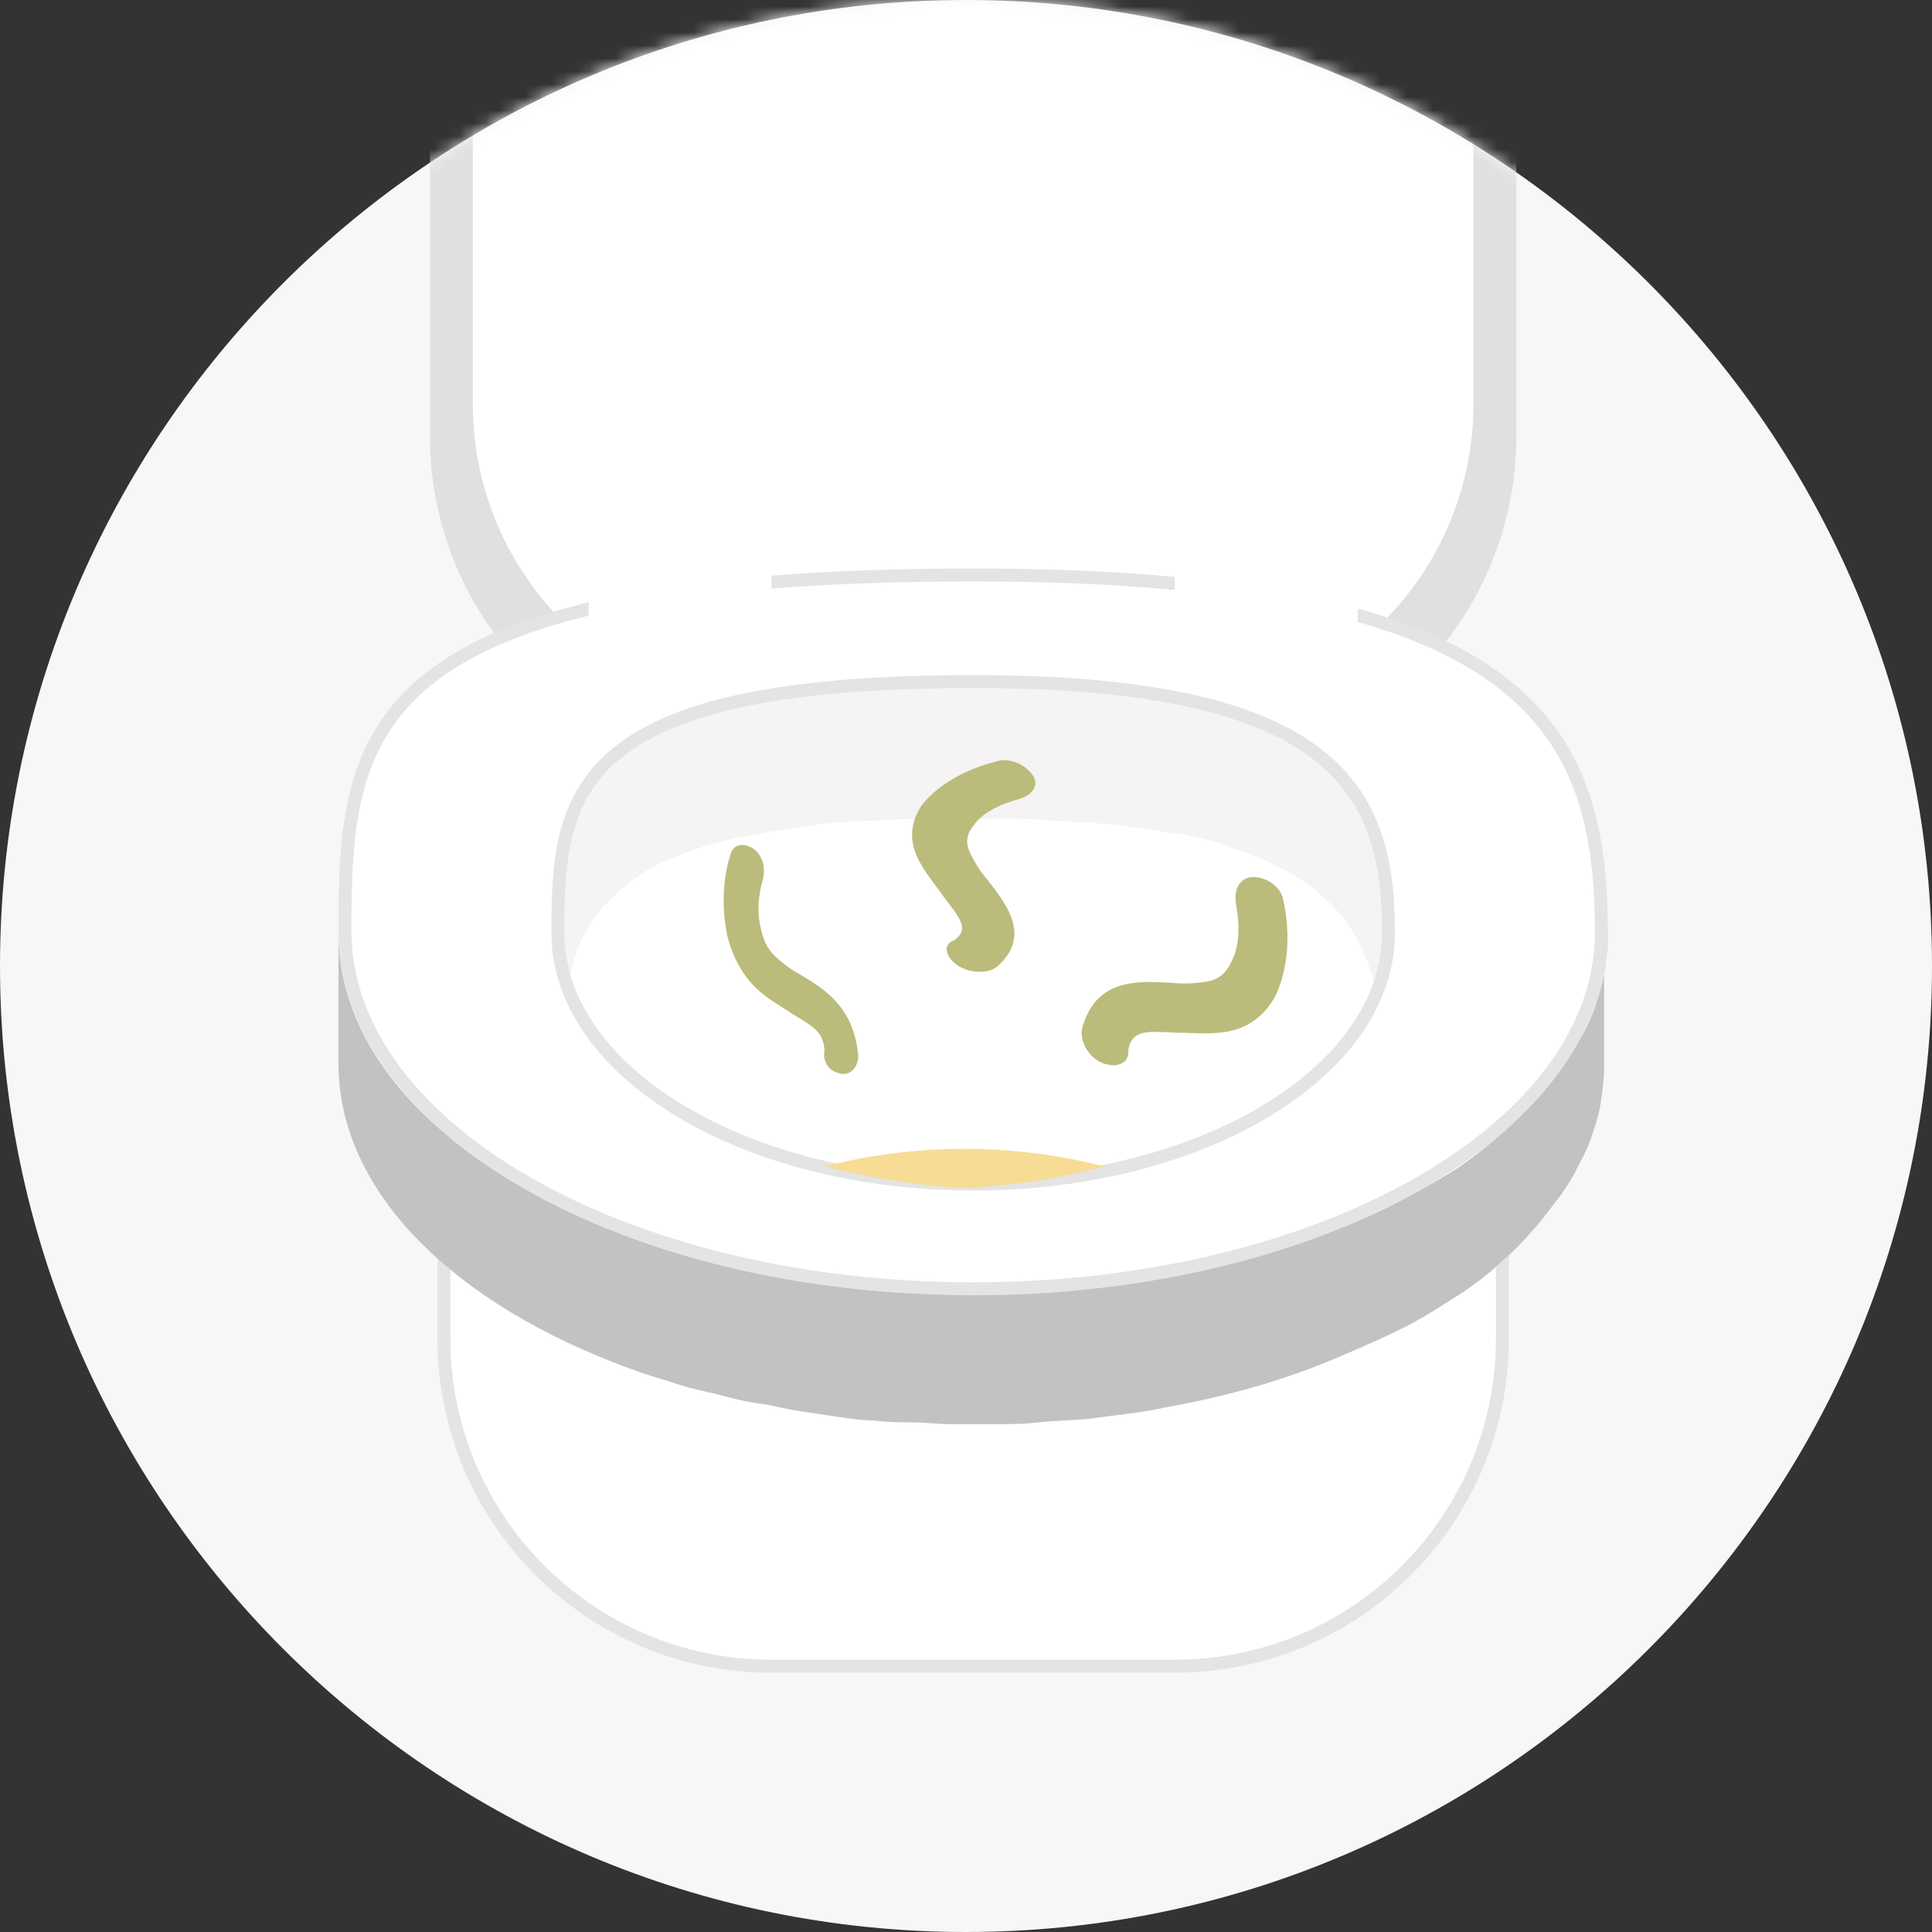 <svg width="149" height="149" viewBox="0 0 149 149" fill="none" xmlns="http://www.w3.org/2000/svg">
<rect x="0" y="0" width="149" height="149" fill="#333333" stroke="none"/>
<path d="M149 74.5C149 115.6 115.6 149 74.5 149C33.4 149 0 115.6 0 74.5C0 33.4 33.4 0 74.5 0C115.6 0 149 33.4 149 74.5Z" fill="#F8F6F6"/>
<mask id="mask0" mask-type="alpha" maskUnits="userSpaceOnUse" x="0" y="0" width="149" height="149">
<path d="M149 74.5C149 115.6 115.6 149 74.5 149C33.4 149 0 115.6 0 74.5C0 33.4 33.4 0 74.5 0C115.6 0 149 33.4 149 74.5Z" fill="#F8F6F6"/>
</mask>
<g mask="url(#mask0)">
<path d="M116.801 -12.208C116.801 -26.473 105.284 -38 91.175 -38H58.927C44.675 -38 33.157 -26.473 33.157 -12.208V33.613C33.157 47.877 44.675 59.405 58.927 59.405H91.175C105.428 59.405 116.945 47.877 116.945 33.613V-12.208H116.801Z" fill="#E0E0E0"/>
<path d="M113.632 -11.055C113.632 -24.167 102.979 -34.83 89.878 -34.83H60.221C47.12 -34.83 36.467 -24.167 36.467 -11.055V31.163C36.467 44.275 47.12 54.938 60.221 54.938H89.878C102.979 54.938 113.632 44.275 113.632 31.163V-11.055Z" fill="white"/>
<path d="M115.872 103.208C115.872 117.197 104.578 128.5 90.602 128.5H59.505C45.529 128.5 34.235 117.197 34.235 103.208V74.534C34.235 60.545 45.529 49.242 59.505 49.242H90.602C104.578 49.242 115.872 60.545 115.872 74.534V103.208Z" fill="white" stroke="#E4E4E4"/>
<path d="M109.315 74.246C109.315 85.629 94.199 94.707 75.627 94.707C57.056 94.707 41.94 85.485 41.94 74.246C41.94 62.863 57.056 53.785 75.627 53.785C94.199 53.785 109.315 63.007 109.315 74.246Z" fill="white"/>
<path d="M96.79 55.946C96.214 55.658 95.494 55.514 94.774 55.226C94.198 55.082 93.623 54.938 92.903 54.649C92.327 54.505 91.607 54.361 91.031 54.217C90.455 54.073 89.735 53.929 89.016 53.929C88.296 53.785 87.576 53.641 86.856 53.641C85.992 53.497 85.272 53.497 84.265 53.353C83.257 53.209 82.249 53.209 81.241 53.209C80.09 53.209 78.794 53.065 77.498 53.065C76.635 53.065 75.915 53.065 75.051 53.065C74.187 53.065 73.323 53.065 72.46 53.065C70.732 53.065 69.004 53.209 67.421 53.209C65.837 53.353 64.397 53.353 63.102 53.497C61.374 53.641 59.934 53.929 58.495 54.217C56.047 54.649 53.888 55.226 52.16 55.946C51.441 56.234 50.721 56.667 50.001 56.955C49.569 57.243 49.137 57.531 48.705 57.819C48.273 58.108 47.985 58.396 47.697 58.684C47.41 58.972 47.122 59.26 46.834 59.548C46.546 59.837 46.258 60.125 45.97 60.557C45.682 60.989 45.394 61.278 45.25 61.71C44.962 62.142 44.818 62.718 44.53 63.151C44.242 63.871 44.098 64.592 43.954 65.312C43.666 66.753 43.523 68.338 43.523 69.923C43.523 70.643 43.523 71.364 43.523 71.94V82.026C43.523 81.306 43.523 80.586 43.523 80.009C43.523 78.424 43.666 76.839 43.954 75.398C44.098 74.678 44.242 73.957 44.53 73.237C44.674 72.805 44.962 72.228 45.25 71.796C45.394 71.364 45.682 71.076 45.97 70.643C46.258 70.355 46.402 69.923 46.834 69.635C47.122 69.347 47.41 69.058 47.697 68.77C47.985 68.482 48.417 68.194 48.705 67.906C49.137 67.618 49.569 67.329 50.001 67.041C50.577 66.753 51.297 66.321 52.16 66.032C53.888 65.312 56.047 64.736 58.495 64.303C59.934 64.015 61.518 63.871 63.102 63.583C64.397 63.439 65.837 63.295 67.421 63.295C69.004 63.151 70.588 63.151 72.46 63.151C73.323 63.151 74.187 63.151 75.051 63.151C75.915 63.151 76.778 63.151 77.498 63.151C78.794 63.151 80.09 63.151 81.241 63.295C82.249 63.295 83.257 63.439 84.265 63.439C85.129 63.583 85.992 63.583 86.856 63.727C87.576 63.871 88.296 63.871 89.016 64.015C89.735 64.159 90.311 64.303 91.031 64.303C91.751 64.448 92.327 64.592 92.903 64.736C93.623 64.88 94.198 65.024 94.774 65.312C95.494 65.6 96.214 65.744 96.79 66.032C105.14 69.347 106.579 75.254 106.579 81.882V71.796C106.579 65.168 105.14 59.404 96.79 55.946Z" fill="#F5F3F3"/>
<path d="M124 72.228C124 73.237 123.856 74.101 123.712 75.11C123.568 75.975 123.28 76.839 122.992 77.704C122.704 78.568 122.273 79.433 121.841 80.153C121.409 81.018 120.833 81.738 120.257 82.603C119.681 83.323 119.105 84.188 118.385 84.908C117.666 85.629 116.802 86.493 116.082 87.213C115.218 87.934 114.21 88.799 113.203 89.519C112.051 90.383 110.755 91.104 109.46 91.824C107.588 92.833 105.716 93.842 103.557 94.562C99.526 96.147 95.063 97.588 90.168 98.453C88.297 98.741 86.281 99.029 84.41 99.317C83.114 99.461 81.674 99.605 80.379 99.605C79.227 99.605 78.075 99.749 76.923 99.749C76.347 99.749 75.916 99.749 75.34 99.749C74.764 99.749 74.188 99.749 73.612 99.749C72.604 99.749 71.597 99.749 70.589 99.605C69.581 99.605 68.717 99.461 67.71 99.461C66.702 99.317 65.838 99.317 64.83 99.173C63.822 99.029 62.815 98.885 61.951 98.741C60.943 98.597 59.935 98.453 58.928 98.164C57.776 97.876 56.768 97.732 55.617 97.444C54.321 97.156 53.169 96.723 51.873 96.435C50.29 96.003 48.706 95.427 47.267 94.85C34.31 89.807 26.104 81.45 26.104 71.94V82.026C26.104 91.536 34.31 99.893 46.978 104.937C48.418 105.513 50.002 106.089 51.585 106.522C52.737 106.954 54.033 107.242 55.328 107.53C56.336 107.818 57.488 108.107 58.64 108.251C59.648 108.395 60.655 108.683 61.663 108.827C62.671 108.971 63.535 109.115 64.542 109.259C65.55 109.403 66.414 109.547 67.422 109.547C68.429 109.692 69.293 109.692 70.301 109.692C71.309 109.692 72.317 109.836 73.324 109.836C73.9 109.836 74.476 109.836 75.052 109.836C75.628 109.836 76.06 109.836 76.635 109.836C77.787 109.836 78.939 109.836 80.091 109.692C81.53 109.547 82.826 109.547 84.122 109.403C86.137 109.115 88.009 108.971 89.88 108.539C94.775 107.674 99.238 106.377 103.269 104.648C105.285 103.784 107.3 102.919 109.172 101.911C110.467 101.19 111.763 100.326 112.915 99.605C113.923 98.885 114.93 98.164 115.794 97.3C116.658 96.579 117.378 95.859 118.098 94.994C118.817 94.274 119.393 93.409 119.969 92.689C120.545 91.969 121.121 91.104 121.553 90.239C121.985 89.375 122.416 88.654 122.704 87.79C122.992 86.925 123.28 86.061 123.424 85.196C123.568 84.332 123.712 83.323 123.712 82.314C123.712 82.17 123.712 82.026 123.712 81.882V71.796C124 72.084 124 72.084 124 72.228Z" fill="#C2C2C2"/>
<path d="M26.604 71.796C26.604 64.066 26.912 57.321 32.968 52.427C36.016 49.964 40.556 47.939 47.341 46.532C54.124 45.125 63.121 44.343 75.052 44.343C96.845 44.343 108.938 47.48 115.584 52.456C122.177 57.392 123.5 64.211 123.5 71.94C123.5 79.392 118.207 86.246 109.427 91.264C100.662 96.275 88.514 99.394 75.052 99.394C61.59 99.394 49.442 96.275 40.677 91.247C31.899 86.211 26.604 79.322 26.604 71.796ZM43.023 71.94C43.023 77.373 46.714 82.228 52.498 85.697C58.292 89.173 66.266 91.316 75.052 91.316C83.837 91.316 91.811 89.173 97.606 85.697C103.389 82.228 107.08 77.373 107.08 71.94C107.08 66.706 106.21 61.786 101.652 58.218C97.139 54.687 89.109 52.565 75.052 52.565C59.644 52.565 51.592 54.681 47.411 58.231C43.182 61.821 43.023 66.778 43.023 71.94Z" fill="white" stroke="#E4E4E4"/>
<path d="M59.503 41.682H45.395V48.742H59.503V41.682Z" fill="white"/>
<path d="M104.709 41.682H90.601V48.742H104.709V41.682Z" fill="white"/>
<path d="M75.883 91.525C75.807 91.538 75.731 91.55 75.655 91.561C75.234 91.619 74.81 91.644 74.386 91.634C74.271 91.631 74.155 91.626 74.04 91.618L73.841 91.605C70.364 91.368 66.915 90.815 63.534 89.952L64.741 89.678C71.466 88.153 78.446 88.246 85.129 89.952L84.092 90.217C81.402 90.903 78.654 91.341 75.883 91.525Z" fill="#F7DC95"/>
<path d="M73.518 74.181C74.421 75.078 76.122 75.157 76.855 74.58C79.609 72.224 77.614 69.728 76.199 67.91C75.619 67.232 75.218 66.602 74.849 65.852C74.481 65.101 74.469 64.449 75.057 63.702C75.711 62.715 77.045 62.043 78.701 61.591C79.546 61.304 80.101 60.678 79.733 59.928C79.219 59.008 77.862 58.374 76.806 58.733C74.338 59.351 72.271 60.599 71.095 62.093C70.13 63.514 70.088 65.06 71.003 66.61C71.516 67.53 72.24 68.378 72.787 69.177C74.057 70.825 74.782 71.673 73.593 72.514C72.748 72.801 72.906 73.623 73.518 74.181Z" fill="#BBBC7B"/>
<path d="M85.412 82.1C84.108 81.849 83.228 80.371 83.448 79.354C84.458 75.415 87.844 75.652 90.291 75.792C91.229 75.89 92.035 75.858 92.944 75.722C93.852 75.585 94.497 75.19 94.951 74.198C95.61 72.996 95.639 71.381 95.302 69.613C95.184 68.676 95.536 67.789 96.444 67.652C97.588 67.54 98.848 68.365 98.995 69.535C99.553 72.135 99.304 74.767 98.396 76.752C97.459 78.503 95.964 79.502 94.015 79.646C92.872 79.758 91.699 79.636 90.659 79.643C88.445 79.528 87.273 79.406 87.01 80.996C87.127 81.932 86.248 82.303 85.412 82.1Z" fill="#BBBC7B"/>
<path d="M64.59 82.726C65.511 83.121 66.246 82.296 66.183 81.346C65.829 77.592 63.475 76.22 61.777 75.202C61.122 74.848 60.569 74.448 59.955 73.913C59.34 73.378 58.93 72.75 58.704 71.711C58.354 70.403 58.474 69.043 58.861 67.724C59.023 66.998 58.858 66.094 58.244 65.559C57.466 64.936 56.525 65.039 56.322 65.947C55.712 67.857 55.654 70.168 56.108 72.245C56.602 74.14 57.545 75.666 58.876 76.69C59.654 77.314 60.472 77.755 61.189 78.244C62.724 79.174 63.542 79.616 63.586 81.064C63.423 81.791 63.895 82.554 64.59 82.726Z" fill="#BBBC7B"/>
</g>
</svg>
